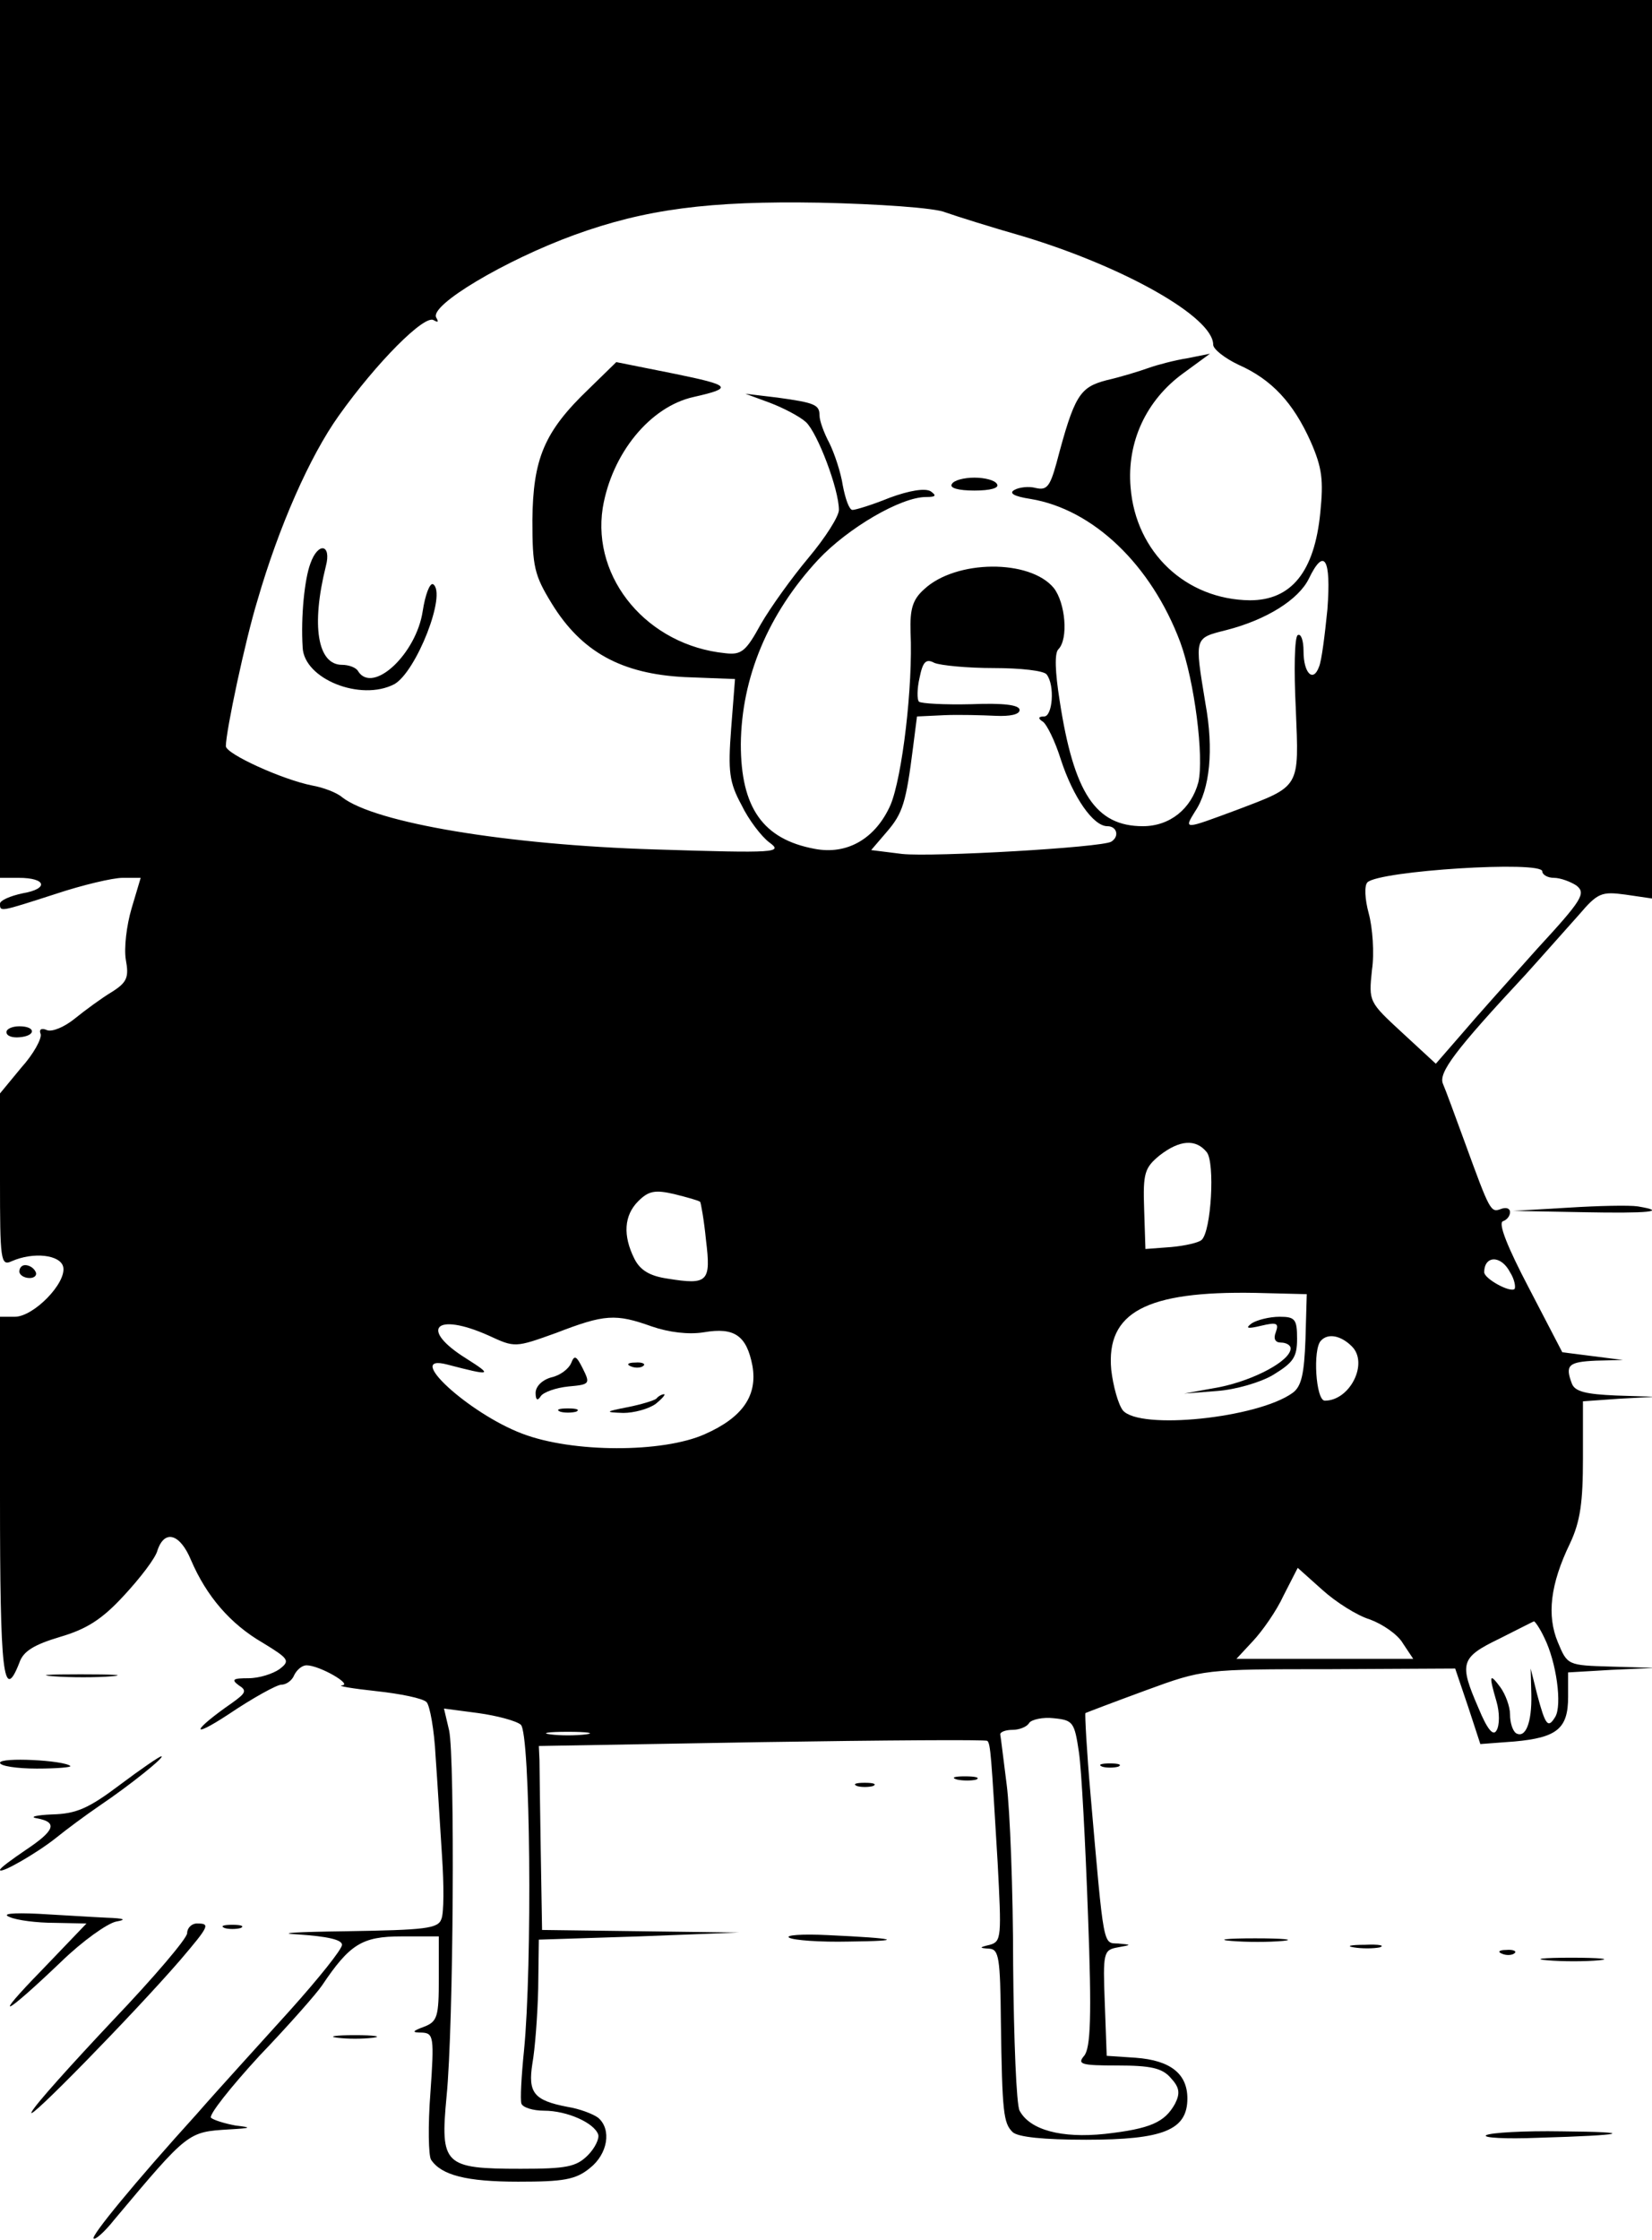 <?xml version="1.0" standalone="no"?>
<!DOCTYPE svg PUBLIC "-//W3C//DTD SVG 20010904//EN"
 "http://www.w3.org/TR/2001/REC-SVG-20010904/DTD/svg10.dtd">
<svg version="1.0" xmlns="http://www.w3.org/2000/svg"
 width="256pt" height="347pt" viewBox="0 0 256 347"
 preserveAspectRatio="xMidYMid meet">

<g transform="translate(0,347) scale(0.1,-0.1)"
fill="#000000" stroke="none">
<path d="M0 2790 l0 -680 29 0 c43 0 47 -17 6 -24 -19 -4 -35 -11 -35 -16 0
-13 -1 -13 86 15 42 14 89 25 104 25 l28 0 -14 -47 c-8 -27 -12 -62 -9 -80 5
-27 2 -35 -22 -50 -15 -9 -41 -28 -57 -41 -16 -13 -35 -21 -43 -18 -9 4 -13 1
-10 -6 2 -7 -11 -31 -30 -52 l-33 -40 0 -134 c0 -124 1 -134 18 -126 34 15 76
10 80 -9 5 -25 -46 -77 -75 -77 l-23 0 0 -280 c0 -272 5 -320 30 -256 6 18 23
28 63 40 41 12 65 27 99 64 25 27 49 58 52 70 11 33 35 26 52 -15 24 -56 61
-99 111 -128 41 -25 43 -28 26 -41 -10 -7 -31 -14 -48 -14 -24 0 -27 -2 -15
-11 13 -8 11 -12 -10 -27 -62 -43 -67 -58 -6 -18 37 25 75 46 82 46 8 0 17 7
20 15 4 8 12 15 19 15 20 0 72 -30 55 -31 -8 -1 16 -5 53 -9 37 -4 72 -11 78
-17 5 -5 12 -43 14 -84 3 -41 7 -110 10 -155 3 -44 3 -88 -1 -97 -5 -15 -25
-17 -148 -19 -77 -1 -111 -3 -73 -5 44 -3 67 -8 67 -16 0 -7 -37 -53 -81 -102
-45 -50 -110 -121 -144 -160 -97 -107 -164 -189 -160 -193 2 -3 17 10 32 29
115 137 114 136 178 140 35 2 36 3 10 6 -16 3 -33 8 -38 12 -4 4 30 47 75 96
46 48 89 97 97 109 43 64 62 76 123 76 l58 0 0 -65 c0 -59 -2 -67 -23 -75 -19
-7 -19 -9 -3 -9 18 -1 19 -7 13 -93 -4 -51 -3 -98 1 -104 16 -24 55 -34 135
-34 70 0 89 3 111 21 28 22 34 60 13 78 -8 6 -29 14 -48 17 -52 10 -61 22 -54
67 4 22 8 74 9 116 l1 76 155 5 155 6 -152 2 -153 2 -2 120 c-1 66 -2 130 -2
143 l-1 22 345 6 c190 3 347 4 350 2 5 -5 6 -21 16 -189 6 -114 6 -122 -12
-127 -17 -4 -17 -5 -1 -6 15 -1 17 -14 18 -113 2 -141 4 -157 18 -171 8 -8 49
-12 114 -12 120 0 157 15 157 64 0 38 -26 59 -80 63 l-45 3 -3 82 c-3 78 -2
82 20 86 22 4 22 4 1 6 -24 1 -22 -10 -43 230 -6 68 -9 125 -8 127 2 1 44 17
93 35 90 33 91 33 285 33 l195 1 20 -59 19 -58 53 4 c66 6 83 20 83 69 l0 38
68 4 67 3 -68 2 c-68 2 -68 2 -83 38 -17 41 -12 89 19 153 16 34 20 64 20 132
l0 88 56 4 56 3 -61 2 c-46 2 -63 6 -68 18 -11 29 -6 34 37 36 l42 1 -47 6
-47 6 -52 100 c-32 61 -48 100 -40 103 6 2 11 8 11 14 0 6 -6 8 -14 5 -16 -6
-17 -4 -56 103 -15 41 -30 82 -34 91 -7 17 18 51 128 169 28 31 65 73 83 93
29 34 35 36 72 31 l41 -6 0 696 0 696 -1280 0 -1280 0 0 -680z m1465 351 c17
-6 71 -23 120 -37 156 -47 295 -125 295 -168 0 -7 18 -21 39 -31 52 -23 85
-59 112 -119 18 -41 20 -60 15 -110 -9 -92 -45 -136 -109 -136 -99 1 -177 74
-185 175 -6 70 24 135 82 177 l41 30 -35 -7 c-19 -3 -46 -10 -60 -15 -14 -5
-43 -14 -65 -19 -42 -11 -50 -23 -78 -129 -10 -36 -15 -42 -32 -38 -11 3 -26
1 -33 -3 -9 -5 -1 -10 25 -14 97 -16 187 -102 232 -222 22 -60 37 -178 28
-217 -11 -41 -44 -68 -86 -68 -73 0 -107 51 -129 195 -7 44 -8 73 -2 79 16 16
11 72 -7 95 -37 45 -152 44 -201 -2 -18 -16 -22 -31 -21 -66 4 -84 -13 -225
-31 -268 -23 -52 -67 -78 -118 -68 -80 15 -114 64 -114 162 1 103 42 202 120
286 46 49 128 97 167 97 15 0 17 2 7 9 -9 5 -33 1 -63 -10 -27 -11 -53 -19
-58 -19 -5 0 -11 17 -15 38 -3 20 -13 50 -21 66 -8 15 -15 34 -15 42 0 17 -7
20 -65 28 l-50 6 38 -14 c21 -8 46 -21 56 -30 18 -17 51 -104 51 -136 0 -10
-21 -43 -47 -74 -26 -31 -59 -77 -74 -103 -23 -42 -30 -48 -55 -45 -120 12
-207 115 -190 225 14 84 73 157 141 172 62 14 58 18 -30 36 l-90 18 -43 -42
c-69 -66 -86 -108 -87 -203 0 -72 3 -85 30 -129 46 -75 108 -109 206 -114 l78
-3 -6 -77 c-5 -66 -3 -83 16 -118 11 -23 31 -49 43 -58 22 -16 12 -17 -177
-11 -229 7 -434 41 -485 81 -8 7 -29 15 -46 18 -46 9 -134 49 -134 61 0 23 30
164 49 226 33 114 81 223 126 286 59 83 133 157 147 148 7 -4 8 -3 4 4 -11 19
107 89 214 128 110 40 209 53 380 50 91 -2 179 -8 195 -15z m592 -615 c-4 -40
-9 -80 -13 -89 -9 -25 -24 -10 -24 24 0 17 -4 28 -9 25 -5 -3 -6 -54 -3 -114
5 -124 8 -119 -92 -157 -81 -30 -82 -31 -64 -2 23 34 29 96 16 167 -17 104
-18 101 33 114 62 16 111 47 127 79 24 50 35 32 29 -47z m-517 -91 c41 0 78
-4 82 -10 13 -17 9 -65 -4 -65 -9 0 -10 -3 -2 -8 6 -4 19 -30 28 -59 19 -58
50 -103 72 -103 15 0 19 -16 6 -24 -15 -9 -276 -24 -324 -19 l-48 6 24 28 c25
29 30 45 41 132 l6 47 42 2 c23 1 59 0 80 -1 22 -1 37 2 37 9 0 8 -25 11 -75
9 -41 -1 -78 1 -81 4 -3 3 -3 20 1 37 5 25 10 30 23 23 10 -4 51 -8 92 -8z
m850 -315 c0 -5 8 -10 18 -10 10 0 26 -6 35 -12 15 -12 9 -22 -61 -98 -42 -47
-95 -106 -117 -132 l-40 -46 -52 48 c-52 48 -52 48 -47 97 4 26 1 66 -5 88 -6
22 -7 43 -2 48 18 18 271 34 271 17z m-520 -435 c13 -16 7 -123 -8 -136 -4 -4
-25 -9 -47 -11 l-40 -3 -2 62 c-2 56 1 64 24 83 31 24 56 26 73 5z m-785 -77
c1 -1 6 -28 9 -59 8 -65 3 -70 -59 -60 -28 4 -43 13 -52 31 -18 36 -16 67 6
89 16 16 26 18 56 11 20 -5 38 -10 40 -12z m1255 -109 c7 -11 9 -23 7 -26 -7
-6 -47 16 -47 26 0 26 26 27 40 0z m-317 -104 c-2 -53 -6 -73 -20 -83 -54 -39
-237 -58 -263 -27 -7 9 -15 37 -18 63 -8 89 54 122 223 119 l80 -2 -2 -70z
m-1013 20 c26 -9 57 -13 81 -9 47 8 66 -5 75 -52 8 -46 -15 -80 -74 -106 -65
-29 -205 -29 -283 1 -82 31 -185 125 -116 107 69 -18 71 -17 30 9 -74 46 -49
73 34 36 41 -19 41 -19 105 4 75 29 92 30 148 10z m1085 -31 c26 -26 -3 -84
-42 -84 -14 0 -19 80 -6 93 11 12 31 8 48 -9z m28 -423 c19 -7 43 -23 51 -37
l16 -24 -137 0 -137 0 26 28 c14 15 36 46 47 70 l22 43 38 -34 c21 -19 54 -40
74 -46z m270 -28 c19 -38 28 -105 17 -123 -11 -18 -15 -14 -28 35 l-10 40 1
-40 c1 -44 -9 -69 -24 -60 -5 4 -9 16 -9 29 0 12 -7 31 -15 42 -17 23 -18 19
-6 -22 5 -17 5 -37 0 -45 -5 -9 -14 1 -28 35 -30 69 -28 78 32 107 28 14 53
27 54 27 1 1 9 -10 16 -25z m-1586 -135 c15 -12 18 -374 5 -505 -4 -39 -6 -76
-4 -82 2 -6 18 -11 35 -11 36 0 78 -19 84 -37 2 -6 -5 -21 -16 -32 -18 -18
-33 -21 -104 -21 -119 0 -125 6 -115 112 11 111 13 524 4 567 l-8 34 53 -7
c29 -4 59 -12 66 -18z m865 -43 c4 -27 10 -141 14 -252 6 -158 4 -206 -6 -218
-11 -13 -5 -15 52 -15 51 0 69 -4 82 -19 14 -15 15 -24 7 -40 -16 -29 -38 -39
-109 -47 -67 -7 -116 6 -132 36 -5 9 -9 111 -10 226 0 115 -5 241 -10 279 -5
39 -9 73 -10 78 0 4 9 7 19 7 11 0 23 5 26 11 4 5 21 9 38 7 30 -3 32 -6 39
-53z m-764 28 c-16 -2 -40 -2 -55 0 -16 2 -3 4 27 4 30 0 43 -2 28 -4z"/>
<path d="M1475 2720 c-4 -6 10 -10 35 -10 25 0 39 4 35 10 -3 6 -19 10 -35 10
-16 0 -32 -4 -35 -10z"/>
<path d="M481 2597 c-9 -24 -15 -82 -12 -130 2 -49 90 -84 142 -57 34 19 82
141 60 155 -5 2 -12 -16 -16 -42 -10 -66 -77 -129 -100 -93 -3 6 -15 10 -25
10 -38 0 -48 61 -25 153 9 34 -12 38 -24 4z"/>
<path d="M1940 1420 c-11 -8 -7 -9 14 -4 25 6 28 4 23 -10 -4 -10 -1 -16 8
-16 8 0 15 -4 15 -9 0 -19 -56 -49 -110 -60 l-55 -10 51 4 c28 2 67 13 87 25
31 19 37 27 37 56 0 30 -3 34 -27 34 -16 0 -35 -5 -43 -10z"/>
<path d="M885 1358 c-4 -9 -17 -19 -31 -22 -14 -4 -24 -14 -24 -24 0 -11 3
-13 8 -5 4 6 23 13 43 15 33 3 34 4 22 28 -10 20 -13 21 -18 8z"/>
<path d="M978 1353 c7 -3 16 -2 19 1 4 3 -2 6 -13 5 -11 0 -14 -3 -6 -6z"/>
<path d="M1017 1303 c-4 -3 -24 -9 -44 -13 -36 -7 -36 -8 -7 -9 16 0 39 6 50
14 10 8 16 15 13 15 -3 0 -9 -3 -12 -7z"/>
<path d="M868 1283 c6 -2 18 -2 25 0 6 3 1 5 -13 5 -14 0 -19 -2 -12 -5z"/>
<path d="M10 1871 c0 -6 9 -9 20 -8 26 2 26 17 0 17 -11 0 -20 -4 -20 -9z"/>
<path d="M2430 1599 l-85 -5 108 -2 c102 -2 133 1 85 9 -13 2 -61 1 -108 -2z"/>
<path d="M30 1500 c0 -5 7 -10 16 -10 8 0 12 5 9 10 -3 6 -10 10 -16 10 -5 0
-9 -4 -9 -10z"/>
<path d="M83 873 c26 -2 67 -2 90 0 23 2 2 3 -48 3 -50 0 -68 -1 -42 -3z"/>
<path d="M0 739 c0 -5 26 -9 57 -9 31 0 54 2 52 4 -10 9 -109 14 -109 5z"/>
<path d="M186 705 c-49 -37 -68 -45 -105 -46 -25 -1 -36 -4 -24 -6 33 -6 28
-19 -17 -49 -22 -15 -40 -28 -40 -31 0 -7 57 26 86 49 16 13 47 36 69 51 46
31 102 76 95 76 -3 0 -32 -20 -64 -44z"/>
<path d="M1708 733 c6 -2 18 -2 25 0 6 3 1 5 -13 5 -14 0 -19 -2 -12 -5z"/>
<path d="M1483 713 c9 -2 23 -2 30 0 6 3 -1 5 -18 5 -16 0 -22 -2 -12 -5z"/>
<path d="M1328 703 c6 -2 18 -2 25 0 6 3 1 5 -13 5 -14 0 -19 -2 -12 -5z"/>
<path d="M15 500 c11 -5 42 -9 70 -9 l49 -1 -69 -72 c-79 -81 -60 -73 30 13
33 32 71 59 85 62 17 3 13 5 -15 6 -22 1 -69 4 -105 6 -42 2 -58 0 -45 -5z"/>
<path d="M290 475 c0 -8 -52 -69 -115 -135 -63 -67 -120 -130 -126 -142 -11
-21 159 153 230 235 46 54 47 57 26 57 -8 0 -15 -7 -15 -15z"/>
<path d="M348 483 c6 -2 18 -2 25 0 6 3 1 5 -13 5 -14 0 -19 -2 -12 -5z"/>
<path d="M1223 468 c7 -4 48 -7 92 -6 90 1 76 5 -32 10 -40 2 -67 0 -60 -4z"/>
<path d="M1908 463 c23 -2 59 -2 80 0 20 2 1 4 -43 4 -44 0 -61 -2 -37 -4z"/>
<path d="M2098 453 c12 -2 30 -2 40 0 9 3 -1 5 -23 4 -22 0 -30 -2 -17 -4z"/>
<path d="M2328 443 c7 -3 16 -2 19 1 4 3 -2 6 -13 5 -11 0 -14 -3 -6 -6z"/>
<path d="M2398 433 c23 -2 59 -2 80 0 20 2 1 4 -43 4 -44 0 -61 -2 -37 -4z"/>
<path d="M523 313 c15 -2 39 -2 55 0 15 2 2 4 -28 4 -30 0 -43 -2 -27 -4z"/>
<path d="M2303 162 c-6 -4 30 -6 80 -4 138 4 155 9 37 10 -58 1 -110 -2 -117
-6z"/>
</g>
</svg>
